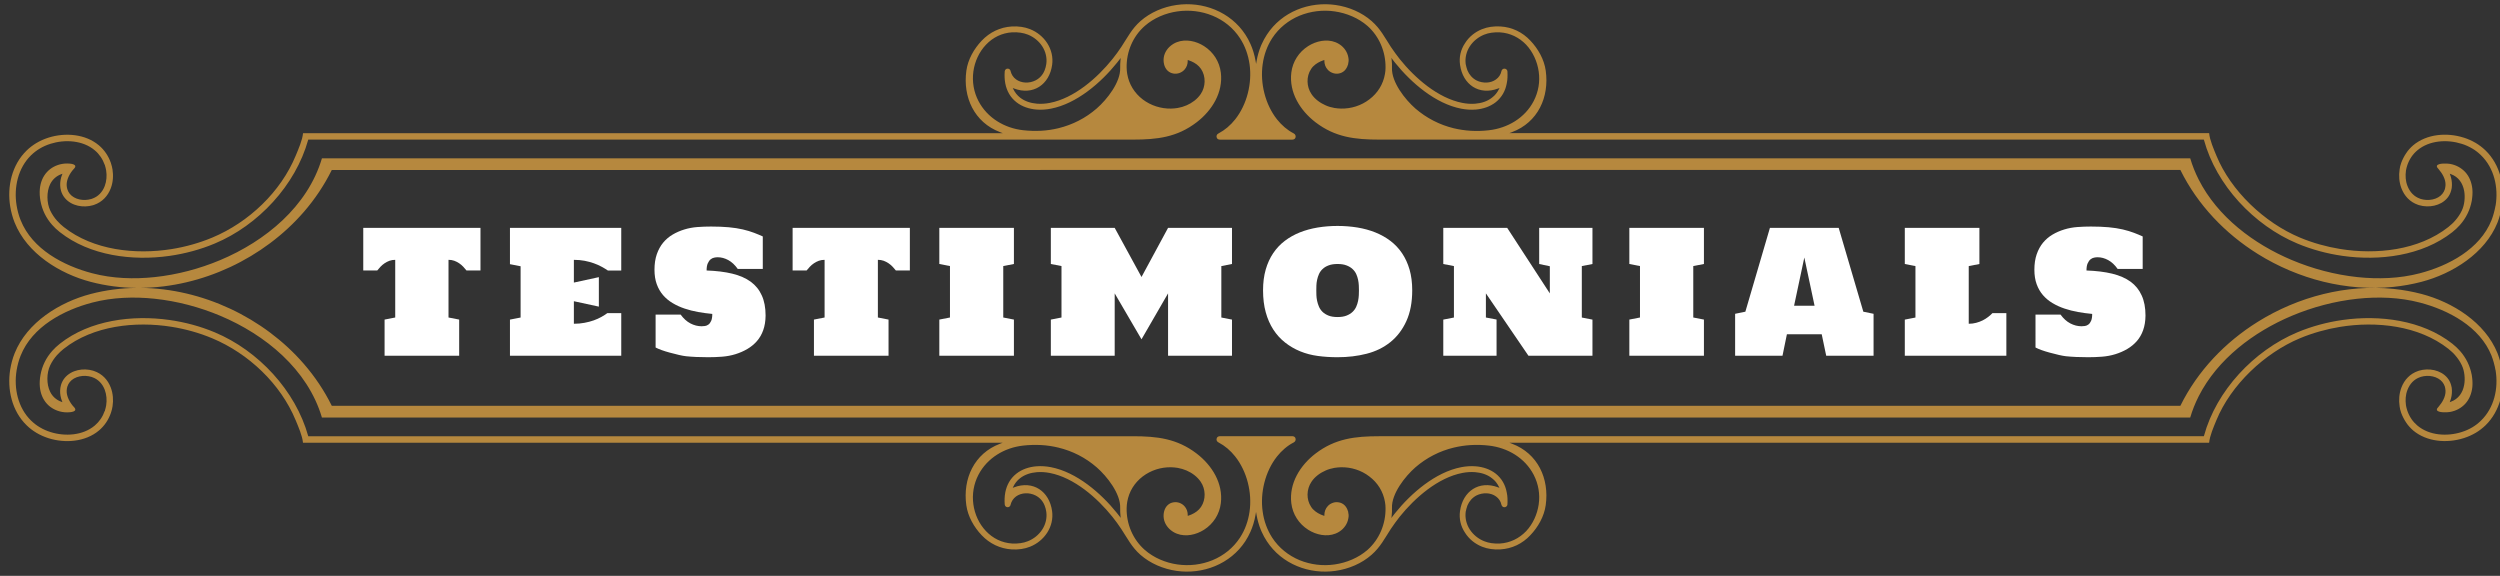 <?xml version="1.0" encoding="utf-8"?>
<!-- Generator: Adobe Illustrator 15.1.0, SVG Export Plug-In  -->
<!DOCTYPE svg PUBLIC "-//W3C//DTD SVG 1.1//EN" "http://www.w3.org/Graphics/SVG/1.1/DTD/svg11.dtd">
<svg version="1.1"
	 xmlns="http://www.w3.org/2000/svg" xmlns:xlink="http://www.w3.org/1999/xlink" xmlns:a="http://ns.adobe.com/AdobeSVGViewerExtensions/3.0/"
	 x="0px" y="0px" width="178px" height="41px" viewBox="-0.659 -0.3 178 41"
	 overflow="visible" enable-background="new -0.659 -0.3 178 41" xml:space="preserve">
<rect x="-0.659" y="-0.3" width="178" height="41" fill="#333333" stroke="none"/>
<defs>
</defs>
<path fill-rule="evenodd" clip-rule="evenodd" fill="#B6883E" d="M79.098,4.537c-0.004-0.19,0.003-0.384,0.023-0.574l0.014-0.133
	l-0.081,0.106c-0.061,0.078-0.122,0.158-0.184,0.234c-1.145,1.427-2.873,2.915-4.706,3.268c-0.338,0.065-0.687,0.091-1.031,0.062
	c-0.514-0.042-1.019-0.203-1.427-0.526c-0.428-0.337-0.685-0.799-0.788-1.33c-0.054-0.286-0.064-0.577-0.04-0.866
	c0.009-0.115,0.11-0.201,0.225-0.192c0.097,0.006,0.177,0.081,0.192,0.178c0.058,0.239,0.189,0.444,0.389,0.589
	c0.191,0.139,0.425,0.212,0.66,0.224c0.25,0.013,0.505-0.04,0.729-0.154c0.299-0.152,0.521-0.402,0.644-0.713
	c0.058-0.146,0.098-0.296,0.12-0.45c0.061-0.442-0.044-0.881-0.284-1.255c-0.244-0.381-0.609-0.673-1.027-0.84
	c-0.167-0.066-0.343-0.112-0.522-0.137C71.807,2,71.606,1.99,71.406,2.001c-0.722,0.044-1.368,0.36-1.862,0.882
	c-0.493,0.519-0.801,1.2-0.898,1.905c-0.1,0.72,0.025,1.461,0.362,2.106c0.625,1.199,1.851,1.93,3.175,2.077h0.004
	c0.428,0.05,0.861,0.058,1.292,0.039h0.002c0.41-0.023,0.816-0.083,1.215-0.18c1.012-0.245,1.945-0.722,2.729-1.405
	C78.161,6.785,79.135,5.547,79.098,4.537L79.098,4.537z M98.45,4.536c-0.04,1.012,0.933,2.249,1.668,2.891
	c0.791,0.68,1.714,1.159,2.729,1.405c0.4,0.095,0.806,0.155,1.216,0.18c0.432,0.026,0.866,0.011,1.295-0.039
	c1.327-0.152,2.557-0.872,3.181-2.077c0.337-0.645,0.464-1.388,0.358-2.106c-0.101-0.702-0.406-1.384-0.891-1.905
	c-0.499-0.521-1.145-0.838-1.869-0.882c-0.201-0.012-0.396-0.002-0.594,0.025c-0.183,0.023-0.353,0.07-0.525,0.137
	c-0.419,0.168-0.783,0.46-1.029,0.839c-0.242,0.374-0.346,0.813-0.29,1.258c0.031,0.15,0.072,0.302,0.123,0.448
	c0.127,0.305,0.348,0.557,0.641,0.713c0.228,0.115,0.485,0.167,0.74,0.154c0.235-0.012,0.464-0.083,0.654-0.223
	c0.202-0.144,0.336-0.346,0.387-0.59c0.021-0.092,0.096-0.17,0.193-0.178c0.114-0.009,0.227,0.075,0.234,0.192
	c0.015,0.285,0.014,0.584-0.05,0.866c-0.096,0.531-0.356,0.991-0.779,1.33c-0.41,0.32-0.913,0.484-1.427,0.526
	c-0.348,0.027-0.69,0.004-1.032-0.062c-1.834-0.353-3.559-1.841-4.707-3.267c-0.06-0.079-0.124-0.154-0.182-0.234L98.41,3.818
	l0.018,0.146C98.45,4.153,98.458,4.344,98.45,4.536z M82.841,2.852l0.033-0.021h-0.001c0.082-0.051,0.169-0.093,0.258-0.128
	c0.638-0.245,1.375-0.079,1.937,0.279c0.664,0.424,1.102,1.105,1.197,1.89c0.172,1.415-0.632,2.698-1.718,3.531
	C83.147,9.477,81.726,9.64,80,9.64H21.289L21.28,9.669c-0.896,3.216-3.542,6.069-6.644,7.368c-1.03,0.433-2.126,0.726-3.232,0.883
	c-2.627,0.372-5.662-0.005-7.8-1.692l-0.002-0.001l-0.003-0.003c-0.098-0.076-0.192-0.157-0.283-0.241
	c-0.09-0.085-0.175-0.174-0.257-0.266c-0.434-0.489-0.717-1.06-0.835-1.705c-0.052-0.283-0.073-0.576-0.045-0.864
	c0.043-0.446,0.201-0.868,0.508-1.201c0.286-0.31,0.663-0.501,1.077-0.576c0.117-0.022,0.241-0.03,0.359-0.03
	c0.231,0.001,0.824,0.041,0.468,0.392c-0.27,0.286-0.518,0.746-0.504,1.144c0.003,0.097,0.018,0.194,0.045,0.287
	c0.076,0.256,0.246,0.455,0.474,0.585c0.243,0.142,0.533,0.198,0.811,0.188c0.142-0.006,0.284-0.028,0.42-0.068
	c0.017-0.006,0.032-0.011,0.049-0.016h0l0.007-0.003c0.439-0.147,0.747-0.481,0.907-0.908c0.13-0.348,0.158-0.737,0.1-1.102
	c-0.02-0.122-0.049-0.244-0.088-0.361v-0.041L6.797,11.44c-0.071-0.202-0.166-0.395-0.287-0.571
	c-0.118-0.173-0.258-0.329-0.418-0.464c-0.852-0.722-2.13-0.792-3.16-0.466L2.93,9.941H2.928L2.927,9.942
	c-0.264,0.083-0.518,0.195-0.755,0.337c-0.221,0.132-0.426,0.289-0.611,0.468c-0.943,0.916-1.244,2.306-1.039,3.574v0.002
	c0.029,0.183,0.068,0.363,0.117,0.541v0.001L0.64,14.87c0.047,0.172,0.104,0.342,0.171,0.508c0.825,2.068,3.058,3.244,5.104,3.78
	c1.433,0.376,2.972,0.428,4.441,0.271c1.598-0.17,3.189-0.59,4.669-1.212c3.203-1.347,6.221-3.808,7.238-7.246h133.021
	c0.154,0.522,0.357,1.029,0.604,1.516c1.349,2.656,3.917,4.584,6.617,5.722c1.482,0.626,3.077,1.049,4.677,1.22
	c1.471,0.157,3.013,0.106,4.448-0.271c2.047-0.536,4.28-1.712,5.107-3.78c0.065-0.166,0.119-0.336,0.166-0.508l0.001-0.005v-0.001
	c0.051-0.171,0.085-0.347,0.117-0.521l0.006-0.003l0.003-0.019c0.205-1.271-0.099-2.66-1.049-3.574
	c-0.184-0.181-0.385-0.337-0.607-0.468c-0.241-0.143-0.488-0.255-0.755-0.338l-0.004-0.001h-0.005V9.939
	c-1.029-0.326-2.305-0.254-3.155,0.466c-0.161,0.135-0.303,0.291-0.42,0.464c-0.127,0.187-0.226,0.39-0.297,0.603l-0.002,0.006
	v0.002c-0.038,0.118-0.071,0.238-0.09,0.36c-0.052,0.366-0.032,0.755,0.108,1.102c0.164,0.427,0.465,0.76,0.905,0.908l0.006,0.003
	h0.002c0.016,0.006,0.026,0.011,0.044,0.016c0.132,0.04,0.28,0.062,0.418,0.068c0.278,0.01,0.57-0.047,0.811-0.187
	c0.231-0.132,0.399-0.331,0.479-0.588c0.022-0.093,0.035-0.189,0.044-0.286c0.015-0.415-0.226-0.824-0.491-1.131v-0.002
	l-0.011-0.012c-0.05-0.049-0.139-0.146-0.112-0.224c0.076-0.211,0.758-0.169,0.941-0.137c0.415,0.076,0.783,0.269,1.072,0.576
	c0.306,0.333,0.463,0.756,0.511,1.201c0.028,0.287,0.004,0.582-0.044,0.864c-0.124,0.645-0.405,1.215-0.837,1.705
	c-0.084,0.091-0.17,0.18-0.258,0.264c-0.093,0.084-0.188,0.164-0.283,0.245l-0.013,0.012l0,0c-2.146,1.682-5.177,2.055-7.807,1.681
	c-1.103-0.157-2.196-0.45-3.223-0.881c-3.091-1.299-5.765-4.152-6.643-7.368l-0.008-0.029H97.551c-1.73,0-3.145-0.163-4.548-1.236
	c-1.087-0.833-1.891-2.115-1.721-3.531c0.095-0.787,0.538-1.472,1.206-1.895c0.563-0.356,1.306-0.521,1.943-0.27
	c0.09,0.036,0.177,0.08,0.259,0.132v0.008l0.025,0.007c0.327,0.214,0.568,0.554,0.629,0.944c0.02,0.08,0.02,0.165,0.018,0.245
	c-0.01,0.085-0.02,0.168-0.039,0.251L95.317,4.3l-0.004,0.013c-0.1,0.338-0.335,0.582-0.689,0.628
	c-0.129,0.017-0.274,0.002-0.396-0.046c-0.13-0.046-0.256-0.122-0.348-0.227c-0.168-0.178-0.245-0.406-0.245-0.647V3.968
	l-0.05,0.018c-0.28,0.093-0.545,0.236-0.754,0.449c-0.047,0.056-0.102,0.11-0.136,0.174c-0.36,0.528-0.333,1.266,0.023,1.789
	c0.235,0.358,0.614,0.63,1.003,0.8c0.196,0.091,0.417,0.152,0.63,0.189c0.156,0.025,0.309,0.04,0.466,0.044
	c0.721,0.016,1.447-0.212,2.019-0.653c0.592-0.445,0.989-1.078,1.114-1.811c0.027-0.146,0.041-0.292,0.041-0.439
	c0.019-1.127-0.439-2.229-1.283-2.981c-0.649-0.565-1.492-0.914-2.34-1.036c-0.84-0.123-1.715-0.015-2.501,0.306
	c-0.791,0.33-1.472,0.876-1.943,1.596c-0.365,0.565-0.591,1.197-0.681,1.864c-0.192,1.339,0.178,2.855,1.021,3.923
	c0.164,0.207,0.348,0.396,0.549,0.568c0.196,0.166,0.406,0.311,0.636,0.428v0.001l0.02,0.011c0.111,0.058,0.152,0.199,0.102,0.31
	c-0.076,0.146-0.205,0.124-0.345,0.124h-4.899c-0.141,0-0.271,0.022-0.346-0.124c-0.058-0.112-0.013-0.252,0.099-0.308l0.04-0.021
	l0-0.001c0.219-0.118,0.426-0.259,0.617-0.42c0.201-0.171,0.385-0.361,0.548-0.568c0.845-1.066,1.216-2.584,1.024-3.923
	c-0.095-0.666-0.317-1.302-0.686-1.864c-0.473-0.723-1.151-1.268-1.948-1.596c-0.786-0.324-1.659-0.427-2.5-0.306
	c-0.845,0.12-1.683,0.47-2.328,1.036c-0.852,0.749-1.313,1.85-1.29,2.981c0.003,0.147,0.018,0.293,0.042,0.438
	c0.123,0.73,0.517,1.364,1.104,1.812c0.577,0.439,1.303,0.669,2.026,0.653c0.155-0.004,0.31-0.019,0.464-0.044
	c0.218-0.038,0.433-0.101,0.635-0.189c0.394-0.172,0.76-0.442,1.003-0.8c0.357-0.522,0.38-1.261,0.023-1.79
	c-0.042-0.062-0.089-0.12-0.14-0.173c-0.207-0.217-0.477-0.357-0.758-0.449l-0.05-0.018l0.001,0.054
	c0.005,0.241-0.075,0.469-0.239,0.646c-0.096,0.101-0.214,0.179-0.345,0.227c-0.127,0.046-0.266,0.062-0.402,0.046
	c-0.354-0.046-0.593-0.29-0.689-0.626L82.23,4.303c-0.021-0.085-0.036-0.171-0.041-0.257c-0.004-0.084-0.001-0.167,0.011-0.25
	c0.058-0.392,0.307-0.73,0.638-0.941L82.841,2.852L82.841,2.852z M79.098,35.865c-0.004,0.19,0.003,0.383,0.023,0.573l0.014,0.134
	l-0.081-0.107c-0.061-0.079-0.122-0.157-0.184-0.234c-1.145-1.427-2.873-2.914-4.706-3.268c-0.338-0.064-0.687-0.091-1.031-0.062
	c-0.514,0.042-1.019,0.203-1.427,0.525c-0.428,0.338-0.685,0.798-0.788,1.332c-0.054,0.284-0.064,0.576-0.04,0.864
	c0.009,0.115,0.11,0.202,0.225,0.192c0.097-0.007,0.177-0.081,0.192-0.178c0.058-0.239,0.189-0.443,0.389-0.589
	c0.191-0.139,0.425-0.211,0.66-0.224c0.25-0.013,0.505,0.04,0.729,0.154c0.299,0.152,0.521,0.401,0.644,0.713
	c0.058,0.146,0.098,0.296,0.12,0.449c0.061,0.443-0.044,0.881-0.284,1.256c-0.244,0.381-0.609,0.673-1.027,0.84
	c-0.167,0.066-0.343,0.112-0.522,0.138c-0.198,0.027-0.399,0.036-0.599,0.025c-0.722-0.045-1.368-0.36-1.862-0.883
	c-0.493-0.518-0.801-1.199-0.898-1.904c-0.1-0.722,0.025-1.462,0.362-2.107c0.625-1.199,1.851-1.929,3.175-2.077l0.004-0.001
	c0.428-0.05,0.861-0.057,1.292-0.038h0.002c0.41,0.024,0.816,0.084,1.215,0.181c1.012,0.243,1.945,0.721,2.729,1.404
	C78.161,33.615,79.135,34.853,79.098,35.865z M98.45,35.865c-0.04-1.011,0.933-2.249,1.668-2.891c0.791-0.68,1.714-1.16,2.729-1.404
	c0.4-0.096,0.806-0.156,1.216-0.181c0.432-0.025,0.866-0.011,1.295,0.038c1.327,0.153,2.557,0.873,3.181,2.078
	c0.337,0.645,0.464,1.387,0.358,2.107c-0.101,0.701-0.406,1.384-0.891,1.904c-0.499,0.521-1.145,0.838-1.869,0.883
	c-0.201,0.011-0.396,0.002-0.594-0.025c-0.183-0.025-0.353-0.071-0.525-0.138c-0.419-0.167-0.783-0.46-1.029-0.839
	c-0.242-0.373-0.346-0.813-0.29-1.259c0.031-0.149,0.072-0.301,0.123-0.447c0.127-0.305,0.348-0.557,0.641-0.713
	c0.228-0.114,0.485-0.167,0.74-0.154c0.235,0.013,0.464,0.083,0.654,0.224c0.202,0.144,0.336,0.346,0.387,0.589
	c0.021,0.092,0.096,0.171,0.193,0.178c0.114,0.01,0.227-0.075,0.234-0.191c0.015-0.286,0.014-0.585-0.05-0.865
	c-0.096-0.533-0.356-0.993-0.779-1.332c-0.41-0.32-0.913-0.483-1.427-0.525c-0.348-0.027-0.69-0.004-1.032,0.062
	c-1.834,0.354-3.559,1.841-4.707,3.268c-0.06,0.077-0.124,0.152-0.182,0.233l-0.085,0.119l0.018-0.145
	C98.45,36.248,98.458,36.056,98.45,35.865z M82.841,37.548l0.033,0.021h-0.001c0.082,0.052,0.169,0.094,0.258,0.128
	c0.638,0.246,1.375,0.079,1.937-0.278c0.664-0.424,1.102-1.106,1.197-1.891c0.172-1.415-0.632-2.698-1.718-3.531
	c-1.399-1.073-2.821-1.237-4.547-1.237H21.289l-0.008-0.027c-0.896-3.217-3.542-6.069-6.644-7.369
	c-1.03-0.432-2.126-0.726-3.232-0.882c-2.627-0.372-5.662,0.003-7.8,1.69l-0.002,0.003l-0.003,0.001
	c-0.098,0.077-0.192,0.157-0.283,0.243c-0.09,0.084-0.175,0.173-0.257,0.265c-0.434,0.489-0.717,1.06-0.835,1.705
	c-0.052,0.284-0.073,0.576-0.045,0.864c0.043,0.447,0.201,0.868,0.508,1.201c0.286,0.311,0.663,0.5,1.077,0.576
	c0.117,0.021,0.241,0.031,0.359,0.031c0.231-0.001,0.824-0.042,0.468-0.394c-0.27-0.285-0.518-0.744-0.504-1.143
	c0.003-0.098,0.018-0.194,0.045-0.287c0.076-0.255,0.246-0.455,0.474-0.586c0.243-0.14,0.533-0.196,0.811-0.188
	c0.142,0.006,0.284,0.029,0.42,0.068c0.017,0.007,0.032,0.011,0.049,0.016h0l0.007,0.003c0.439,0.147,0.747,0.48,0.907,0.909
	c0.13,0.347,0.158,0.736,0.1,1.102c-0.02,0.122-0.049,0.242-0.088,0.36v0.042L6.797,28.96c-0.071,0.202-0.166,0.395-0.287,0.572
	c-0.118,0.172-0.258,0.328-0.418,0.464c-0.852,0.72-2.13,0.792-3.16,0.465L2.93,30.46l-0.002-0.002H2.927
	c-0.264-0.083-0.518-0.195-0.755-0.338c-0.221-0.13-0.426-0.287-0.611-0.467c-0.943-0.915-1.244-2.306-1.039-3.573v-0.003
	c0.029-0.183,0.068-0.362,0.117-0.541l0,0l0.001-0.005c0.047-0.173,0.104-0.343,0.171-0.51c0.825-2.067,3.058-3.243,5.104-3.779
	c1.433-0.375,2.972-0.427,4.441-0.271c1.598,0.169,3.189,0.59,4.669,1.212c3.203,1.347,6.221,3.809,7.238,7.247h133.021
	c0.154-0.522,0.357-1.03,0.604-1.517c1.349-2.656,3.917-4.583,6.617-5.723c1.482-0.625,3.077-1.047,4.677-1.219
	c1.471-0.157,3.013-0.106,4.448,0.271c2.047,0.536,4.28,1.712,5.107,3.779c0.065,0.166,0.119,0.338,0.166,0.51l0.001,0.005l0,0
	c0.051,0.171,0.085,0.347,0.117,0.521l0.006,0.003l0.003,0.02c0.205,1.271-0.099,2.66-1.049,3.573
	c-0.184,0.181-0.385,0.338-0.607,0.469c-0.241,0.142-0.488,0.254-0.755,0.336l-0.004,0.002l-0.005,0.001l0,0
	c-1.029,0.327-2.305,0.255-3.155-0.465c-0.161-0.136-0.303-0.291-0.42-0.466c-0.127-0.186-0.226-0.388-0.297-0.602l-0.002-0.006
	v-0.001c-0.038-0.118-0.071-0.238-0.09-0.36c-0.052-0.367-0.032-0.757,0.108-1.103c0.164-0.426,0.465-0.761,0.905-0.908l0.006-0.003
	h0.002c0.016-0.006,0.026-0.011,0.044-0.016c0.132-0.041,0.28-0.062,0.418-0.068c0.278-0.009,0.57,0.048,0.811,0.188
	c0.231,0.131,0.399,0.33,0.479,0.587c0.022,0.093,0.035,0.189,0.044,0.286c0.015,0.416-0.226,0.823-0.491,1.131v0.003l-0.011,0.011
	c-0.05,0.048-0.139,0.146-0.112,0.224c0.076,0.21,0.758,0.17,0.941,0.137c0.415-0.077,0.783-0.269,1.072-0.576
	c0.306-0.332,0.463-0.757,0.511-1.201c0.028-0.287,0.004-0.582-0.044-0.864c-0.124-0.644-0.405-1.214-0.837-1.705
	c-0.084-0.091-0.17-0.179-0.258-0.265c-0.093-0.082-0.188-0.163-0.283-0.244l-0.013-0.011l0,0c-2.146-1.682-5.177-2.056-7.807-1.682
	c-1.103,0.157-2.196,0.45-3.223,0.881c-3.091,1.298-5.765,4.151-6.643,7.369l-0.008,0.027H97.551c-1.73,0-3.145,0.164-4.548,1.237
	c-1.087,0.833-1.891,2.116-1.721,3.531c0.095,0.788,0.538,1.473,1.206,1.895c0.563,0.356,1.306,0.521,1.943,0.269
	c0.09-0.034,0.177-0.079,0.259-0.131v-0.008l0.025-0.007c0.327-0.213,0.568-0.554,0.629-0.944c0.02-0.08,0.02-0.166,0.018-0.244
	c-0.01-0.085-0.02-0.169-0.039-0.252l-0.006-0.004l-0.004-0.014c-0.1-0.337-0.335-0.582-0.689-0.626
	c-0.129-0.018-0.274-0.004-0.396,0.044c-0.13,0.046-0.256,0.123-0.348,0.228c-0.168,0.177-0.245,0.406-0.245,0.646v0.052
	l-0.05-0.016c-0.28-0.094-0.545-0.236-0.754-0.451c-0.047-0.055-0.102-0.109-0.136-0.173c-0.36-0.528-0.333-1.266,0.023-1.788
	c0.235-0.359,0.614-0.632,1.003-0.801c0.196-0.09,0.417-0.152,0.63-0.189c0.156-0.025,0.309-0.041,0.466-0.044
	c0.721-0.016,1.447,0.212,2.019,0.654c0.592,0.444,0.989,1.077,1.114,1.81c0.027,0.146,0.041,0.292,0.041,0.439
	c0.019,1.128-0.439,2.229-1.283,2.981c-0.649,0.565-1.492,0.915-2.34,1.036c-0.84,0.123-1.715,0.016-2.501-0.306
	c-0.791-0.329-1.472-0.876-1.943-1.596c-0.365-0.564-0.591-1.196-0.681-1.864c-0.192-1.339,0.178-2.855,1.021-3.922
	c0.164-0.207,0.348-0.397,0.549-0.569c0.196-0.167,0.406-0.311,0.636-0.428v-0.001l0.02-0.011c0.111-0.059,0.152-0.198,0.102-0.309
	c-0.076-0.146-0.205-0.126-0.345-0.126h-4.899c-0.141,0-0.271-0.021-0.346,0.126c-0.058,0.112-0.013,0.25,0.099,0.308l0.04,0.02
	l0,0.002c0.219,0.116,0.426,0.259,0.617,0.419c0.201,0.171,0.385,0.362,0.548,0.569c0.845,1.066,1.216,2.582,1.024,3.922
	c-0.095,0.666-0.317,1.302-0.686,1.864c-0.473,0.723-1.151,1.268-1.948,1.597c-0.786,0.324-1.659,0.426-2.5,0.305
	c-0.845-0.12-1.683-0.47-2.328-1.036c-0.852-0.749-1.313-1.851-1.29-2.981c0.003-0.147,0.018-0.294,0.042-0.439
	c0.123-0.729,0.517-1.363,1.104-1.81c0.577-0.439,1.303-0.67,2.026-0.654c0.155,0.003,0.31,0.019,0.464,0.044
	c0.218,0.038,0.433,0.102,0.635,0.189c0.394,0.171,0.76,0.442,1.003,0.8c0.357,0.522,0.38,1.261,0.023,1.79
	c-0.042,0.062-0.089,0.12-0.14,0.174c-0.207,0.215-0.477,0.356-0.758,0.449l-0.05,0.016l0.001-0.052
	c0.005-0.241-0.075-0.47-0.239-0.646c-0.096-0.103-0.214-0.18-0.345-0.228c-0.127-0.046-0.266-0.062-0.402-0.044
	c-0.354,0.044-0.593,0.288-0.689,0.625l-0.003,0.011c-0.021,0.084-0.036,0.17-0.041,0.257c-0.004,0.084-0.001,0.167,0.011,0.25
	c0.058,0.393,0.307,0.73,0.638,0.942L82.841,37.548L82.841,37.548z M156.631,9.18c0.047,0.502,0.326,1.132,0.516,1.597
	c1.035,2.518,3.419,4.778,5.941,5.835c0.917,0.384,1.884,0.654,2.864,0.814c2.577,0.42,5.601,0.103,7.71-1.561l0.015-0.011v-0.003
	c0.08-0.066,0.161-0.135,0.238-0.205c0.083-0.072,0.156-0.151,0.229-0.234c0.191-0.219,0.36-0.46,0.481-0.725
	c0.193-0.403,0.243-0.952,0.166-1.389c-0.1-0.555-0.405-1.005-0.951-1.202l-0.079-0.029l0.031,0.078
	c0.09,0.229,0.133,0.5,0.127,0.746c0,0.137-0.021,0.271-0.062,0.4c-0.104,0.373-0.351,0.663-0.683,0.855
	c-0.324,0.182-0.691,0.26-1.062,0.247c-0.179-0.006-0.362-0.034-0.532-0.085c-0.023-0.009-0.047-0.017-0.071-0.023
	c-0.575-0.196-0.979-0.626-1.19-1.187c-0.159-0.42-0.193-0.891-0.125-1.335c0.019-0.148,0.052-0.297,0.104-0.438l0.002-0.007v-0.003
	c0.092-0.249,0.212-0.489,0.362-0.71c0.135-0.207,0.308-0.392,0.493-0.555c0.973-0.819,2.414-0.927,3.593-0.552l0.004,0.001h0.006
	c0.301,0.095,0.585,0.223,0.858,0.382c0.252,0.15,0.484,0.329,0.695,0.532c1.049,1.021,1.397,2.562,1.17,3.976l0,0.003v0.003
	c-0.033,0.199-0.072,0.399-0.135,0.594c-0.043,0.19-0.12,0.372-0.182,0.556c-0.885,2.198-3.203,3.64-5.413,4.222
	c-0.657,0.172-1.328,0.291-2.002,0.36c-1.668,0.17-3.361,0.03-4.987-0.369c-1.643-0.405-3.222-1.075-4.658-1.969
	c-2.331-1.452-4.29-3.498-5.511-5.967l-0.011-0.02H22.964l-0.01,0.02c-0.528,1.066-1.195,2.059-1.973,2.958
	c-2.863,3.306-7.252,5.38-11.644,5.417c4.392,0.039,8.781,2.112,11.644,5.419c0.778,0.898,1.445,1.89,1.973,2.957l0.01,0.021
	h131.618l0.011-0.021c1.222-2.47,3.18-4.515,5.511-5.966c1.436-0.895,3.015-1.564,4.658-1.969c1.626-0.4,3.319-0.54,4.987-0.369
	c0.675,0.069,1.345,0.188,2.002,0.36c2.21,0.581,4.528,2.023,5.413,4.222c0.062,0.183,0.139,0.365,0.182,0.555
	c0.063,0.195,0.102,0.395,0.135,0.594v0.002l0,0.004c0.227,1.414-0.122,2.954-1.17,3.976c-0.211,0.203-0.443,0.382-0.695,0.532
	c-0.272,0.159-0.557,0.287-0.858,0.382h-0.006l-0.004,0.002c-1.179,0.374-2.621,0.268-3.593-0.552
	c-0.186-0.165-0.358-0.349-0.493-0.556c-0.149-0.221-0.27-0.46-0.362-0.71V29.08l-0.002-0.006c-0.051-0.143-0.084-0.289-0.104-0.438
	c-0.068-0.444-0.034-0.915,0.125-1.335c0.211-0.56,0.615-0.99,1.19-1.186c0.023-0.009,0.047-0.016,0.071-0.024
	c0.17-0.051,0.353-0.079,0.532-0.086c0.371-0.012,0.737,0.066,1.062,0.249c0.332,0.191,0.579,0.481,0.683,0.854
	c0.042,0.13,0.062,0.264,0.062,0.399c0.006,0.247-0.037,0.52-0.127,0.747l-0.031,0.079l0.079-0.029
	c0.546-0.198,0.851-0.647,0.951-1.202c0.078-0.438,0.027-0.985-0.166-1.389c-0.121-0.265-0.291-0.507-0.481-0.726
	c-0.072-0.083-0.146-0.162-0.229-0.235c-0.077-0.069-0.158-0.138-0.238-0.204v-0.003l-0.015-0.012
	c-2.11-1.662-5.134-1.979-7.71-1.56c-0.979,0.161-1.947,0.432-2.864,0.814c-2.521,1.058-4.906,3.317-5.941,5.835
	c-0.189,0.465-0.469,1.096-0.516,1.598h-49.826l0.193,0.073c1.839,0.693,2.663,2.486,2.398,4.375
	c-0.11,0.799-0.542,1.559-1.093,2.137c-0.565,0.605-1.307,0.962-2.135,1.011c-0.229,0.015-0.453,0.004-0.68-0.027
	c-0.212-0.029-0.422-0.084-0.621-0.163c-0.498-0.197-0.937-0.547-1.22-1.004c-0.306-0.457-0.43-0.993-0.352-1.538
	c0.195-1.412,1.357-2.2,2.717-1.684l0.092,0.034l-0.045-0.088c-0.12-0.234-0.273-0.436-0.486-0.593
	c-0.334-0.271-0.771-0.4-1.195-0.435c-0.304-0.026-0.618-0.003-0.917,0.055c-1.736,0.334-3.376,1.768-4.461,3.118
	c-0.221,0.281-0.431,0.572-0.632,0.869c-0.44,0.677-0.746,1.294-1.369,1.839c-0.708,0.627-1.639,1.015-2.572,1.146
	c-0.915,0.133-1.876,0.018-2.73-0.337c-0.884-0.364-1.629-0.969-2.155-1.769c-0.14-0.213-0.262-0.437-0.366-0.668l-0.059-0.134
	c-0.142-0.346-0.243-0.706-0.308-1.072l-0.038-0.216l-0.037,0.216c-0.037,0.215-0.088,0.429-0.153,0.64
	c-0.058,0.188-0.126,0.374-0.207,0.556l-0.008,0.016c-0.103,0.229-0.223,0.452-0.361,0.663c-0.524,0.8-1.276,1.404-2.159,1.769
	c-0.861,0.355-1.818,0.469-2.739,0.337c-0.93-0.133-1.86-0.524-2.568-1.146c-0.62-0.545-0.922-1.168-1.364-1.838
	c-0.197-0.3-0.41-0.59-0.634-0.871c-1.082-1.349-2.724-2.783-4.458-3.117c-0.301-0.058-0.613-0.08-0.919-0.055
	c-0.43,0.035-0.859,0.165-1.201,0.435c-0.203,0.16-0.363,0.36-0.475,0.594l-0.042,0.085l0.088-0.032
	c1.357-0.518,2.521,0.276,2.716,1.683c0.076,0.543-0.052,1.08-0.346,1.539c-0.291,0.454-0.726,0.805-1.226,1.004
	c-0.199,0.078-0.407,0.134-0.619,0.163c-0.225,0.031-0.453,0.042-0.681,0.027c-0.83-0.05-1.573-0.411-2.142-1.011
	c-0.55-0.578-0.983-1.338-1.093-2.137c-0.262-1.888,0.564-3.681,2.399-4.375l0.193-0.073h-49.82
	c-0.05-0.504-0.329-1.133-0.521-1.598c-1.068-2.586-3.343-4.748-5.938-5.835c-0.931-0.391-1.917-0.664-2.914-0.822
	c-2.56-0.407-5.567-0.086-7.66,1.567l-0.005,0.004c-0.085,0.068-0.168,0.14-0.25,0.217c-0.079,0.073-0.156,0.151-0.228,0.232
	c-0.194,0.22-0.358,0.462-0.484,0.727c-0.259,0.545-0.272,1.347,0,1.889c0.169,0.336,0.438,0.574,0.792,0.702l0.08,0.029
	l-0.032-0.079c-0.093-0.225-0.142-0.502-0.133-0.746c0.005-0.135,0.025-0.271,0.063-0.4c0.111-0.371,0.354-0.663,0.688-0.854
	c0.316-0.183,0.692-0.261,1.055-0.249c0.181,0.007,0.361,0.035,0.535,0.086l0.004,0.003h0.001c0.022,0.006,0.044,0.014,0.066,0.021
	C6.613,26.31,7.02,26.739,7.23,27.3c0.158,0.42,0.194,0.891,0.124,1.333c-0.024,0.149-0.06,0.297-0.109,0.441l-0.001,0.007v0.002
	c-0.086,0.25-0.203,0.489-0.352,0.708c-0.141,0.207-0.31,0.395-0.501,0.557c-0.97,0.82-2.417,0.925-3.595,0.552h0l-0.002-0.002H2.79
	c-0.299-0.095-0.586-0.222-0.855-0.382c-0.252-0.149-0.485-0.328-0.695-0.532c-1.051-1.021-1.4-2.56-1.173-3.976l0.001-0.002
	c0.032-0.201,0.075-0.4,0.129-0.596c0.052-0.189,0.114-0.375,0.187-0.557c0.879-2.202,3.206-3.643,5.416-4.222
	C6.876,20.349,7.98,20.21,9.086,20.2c-1.106-0.009-2.209-0.148-3.287-0.431c-2.209-0.58-4.537-2.021-5.416-4.222
	c-0.073-0.182-0.135-0.367-0.187-0.557c-0.054-0.195-0.097-0.396-0.129-0.596l-0.001-0.004c-0.228-1.416,0.122-2.954,1.173-3.975
	c0.21-0.203,0.443-0.383,0.695-0.532c0.27-0.161,0.557-0.287,0.855-0.382l0.002-0.001h0.002h0c1.178-0.373,2.625-0.27,3.595,0.552
	c0.192,0.162,0.36,0.35,0.501,0.557c0.149,0.218,0.266,0.457,0.352,0.707v0.002l0.001,0.008c0.049,0.144,0.085,0.291,0.109,0.439
	C7.424,12.209,7.388,12.68,7.23,13.1c-0.21,0.562-0.617,0.991-1.192,1.187c-0.022,0.007-0.043,0.015-0.066,0.021H5.971l-0.004,0.002
	c-0.174,0.052-0.354,0.08-0.535,0.086c-0.363,0.013-0.739-0.065-1.055-0.247c-0.333-0.193-0.577-0.484-0.688-0.855
	c-0.038-0.131-0.059-0.266-0.063-0.4c-0.008-0.244,0.04-0.521,0.133-0.746l0.032-0.078l-0.08,0.029
	c-0.354,0.128-0.623,0.366-0.792,0.702c-0.272,0.541-0.259,1.343,0,1.889c0.126,0.264,0.29,0.506,0.484,0.725
	c0.072,0.082,0.149,0.16,0.228,0.233c0.082,0.076,0.165,0.149,0.25,0.217l0.005,0.003c2.093,1.655,5.1,1.976,7.66,1.569
	c0.997-0.159,1.983-0.434,2.914-0.823c2.596-1.087,4.871-3.249,5.938-5.835c0.192-0.465,0.471-1.094,0.521-1.597h49.82l-0.193-0.074
	c-1.835-0.693-2.661-2.488-2.399-4.376c0.11-0.798,0.543-1.558,1.093-2.137c0.569-0.599,1.312-0.961,2.142-1.01
	c0.228-0.015,0.456-0.004,0.681,0.027c0.212,0.029,0.42,0.085,0.619,0.164c0.5,0.198,0.936,0.549,1.226,1.004
	c0.293,0.458,0.421,0.995,0.346,1.537C74.059,5.723,72.895,6.517,71.538,6l-0.088-0.034l0.042,0.086
	c0.112,0.232,0.272,0.434,0.475,0.594c0.341,0.27,0.771,0.4,1.201,0.436c0.306,0.024,0.618,0.003,0.919-0.056
	c1.734-0.334,3.376-1.77,4.458-3.118c0.224-0.279,0.437-0.569,0.634-0.869c0.442-0.671,0.745-1.293,1.364-1.838
	c0.708-0.623,1.638-1.015,2.568-1.147c0.921-0.132,1.878-0.02,2.739,0.336c0.883,0.365,1.635,0.97,2.159,1.771
	c0.139,0.21,0.259,0.432,0.361,0.662l0.008,0.017c0.08,0.181,0.149,0.366,0.207,0.556c0.064,0.21,0.116,0.424,0.153,0.64
	l0.037,0.216l0.038-0.216c0.064-0.367,0.166-0.729,0.308-1.074l0.059-0.132c0.104-0.232,0.226-0.456,0.366-0.668
	c0.526-0.801,1.271-1.405,2.155-1.771c0.854-0.354,1.815-0.468,2.73-0.336c0.933,0.132,1.863,0.52,2.572,1.147
	c0.624,0.545,0.929,1.162,1.369,1.839c0.201,0.296,0.411,0.587,0.632,0.868c1.084,1.352,2.725,2.784,4.461,3.118
	c0.299,0.058,0.613,0.082,0.917,0.056c0.425-0.034,0.861-0.163,1.195-0.436c0.212-0.157,0.366-0.358,0.486-0.594l0.045-0.086
	L106.013,6c-1.36,0.516-2.522-0.272-2.717-1.685c-0.079-0.544,0.045-1.081,0.352-1.537c0.283-0.457,0.722-0.807,1.22-1.004
	c0.199-0.079,0.409-0.135,0.621-0.164c0.228-0.031,0.451-0.041,0.68-0.027c0.829,0.049,1.57,0.406,2.135,1.01
	c0.55,0.579,0.983,1.339,1.093,2.137c0.265,1.891-0.559,3.684-2.398,4.376l-0.193,0.074H156.631z"/>
<path fill="#FFFFFF" d="M33.551,15.923v3.035h-0.996c-0.067-0.087-0.144-0.176-0.23-0.266c-0.087-0.093-0.184-0.175-0.291-0.247
	c-0.106-0.072-0.223-0.132-0.349-0.179c-0.126-0.045-0.263-0.067-0.41-0.067v4.107l0.759,0.148v2.572h-5.311v-2.572l0.758-0.148
	V18.2c-0.146,0-0.282,0.022-0.409,0.067c-0.126,0.047-0.243,0.106-0.35,0.179c-0.107,0.072-0.204,0.154-0.291,0.247
	c-0.087,0.09-0.164,0.179-0.231,0.266h-0.995v-3.035H33.551z"/>
<path fill="#FFFFFF" d="M40.202,22.752c0.269,0,0.522-0.023,0.759-0.069c0.237-0.044,0.456-0.103,0.655-0.173
	c0.199-0.072,0.38-0.153,0.542-0.244c0.162-0.092,0.304-0.182,0.426-0.272h0.99v3.034H35.65v-2.572l0.758-0.148v-3.651l-0.758-0.147
	v-2.585h7.924v3.035h-0.954c-0.126-0.087-0.273-0.176-0.439-0.266c-0.166-0.093-0.351-0.175-0.554-0.247s-0.424-0.132-0.661-0.179
	c-0.237-0.045-0.492-0.067-0.765-0.067v1.618l1.779-0.386v2.099l-1.779-0.385V22.752z"/>
<path fill="#FFFFFF" d="M53.851,22.171c-0.004,0.391-0.061,0.738-0.169,1.04c-0.108,0.303-0.26,0.563-0.454,0.782
	c-0.193,0.219-0.42,0.405-0.681,0.558c-0.261,0.152-0.542,0.274-0.842,0.367c-0.3,0.093-0.616,0.152-0.946,0.178
	c-0.33,0.025-0.661,0.038-0.993,0.038c-0.601,0-1.128-0.023-1.583-0.071c-0.261-0.03-0.65-0.118-1.167-0.26
	c-0.423-0.115-0.755-0.235-0.996-0.361V22.1h1.784c0.206,0.284,0.438,0.494,0.696,0.628c0.259,0.135,0.525,0.202,0.797,0.202
	c0.071,0,0.15-0.006,0.237-0.018c0.087-0.013,0.169-0.046,0.246-0.102c0.077-0.055,0.142-0.141,0.196-0.26
	c0.053-0.119,0.08-0.285,0.08-0.498c-0.34-0.032-0.677-0.078-1.011-0.137c-0.334-0.06-0.653-0.141-0.958-0.244
	c-0.304-0.102-0.588-0.23-0.851-0.388c-0.263-0.155-0.49-0.345-0.682-0.565c-0.192-0.222-0.342-0.48-0.451-0.78
	c-0.109-0.299-0.163-0.643-0.163-1.033c0-0.419,0.056-0.788,0.166-1.105c0.111-0.318,0.262-0.594,0.454-0.825
	c0.192-0.23,0.417-0.422,0.676-0.574c0.259-0.153,0.538-0.273,0.836-0.364s0.608-0.148,0.93-0.172
	c0.322-0.024,0.643-0.035,0.963-0.035c0.466,0,0.886,0.017,1.259,0.05c0.374,0.034,0.71,0.087,1.011,0.157
	c0.3,0.071,0.566,0.151,0.797,0.24c0.231,0.089,0.438,0.174,0.619,0.258v2.312h-1.784c-0.201-0.285-0.426-0.494-0.672-0.628
	c-0.247-0.135-0.5-0.203-0.762-0.203c-0.071,0-0.152,0.01-0.243,0.028c-0.091,0.018-0.176,0.059-0.255,0.123
	c-0.079,0.066-0.146,0.161-0.201,0.286c-0.056,0.123-0.083,0.293-0.083,0.506c0.691,0.024,1.3,0.099,1.825,0.225
	c0.525,0.127,0.963,0.318,1.313,0.572c0.349,0.255,0.613,0.581,0.791,0.979C53.762,21.13,53.851,21.61,53.851,22.171z"/>
<path fill="#FFFFFF" d="M64.123,15.923v3.035h-0.996c-0.067-0.087-0.144-0.176-0.231-0.266c-0.087-0.093-0.184-0.175-0.291-0.247
	s-0.224-0.132-0.35-0.179c-0.126-0.045-0.263-0.067-0.409-0.067v4.107l0.759,0.148v2.572h-5.311v-2.572l0.758-0.148V18.2
	c-0.146,0-0.282,0.022-0.409,0.067c-0.126,0.047-0.243,0.106-0.35,0.179c-0.107,0.072-0.204,0.154-0.291,0.247
	c-0.087,0.09-0.164,0.179-0.231,0.266h-0.996v-3.035H64.123z"/>
<path fill="#FFFFFF" d="M66.221,15.923h5.311v2.572l-0.759,0.148v3.663l0.759,0.148v2.572h-5.311v-2.572l0.758-0.148v-3.663
	l-0.758-0.148V15.923z"/>
<path fill="#FFFFFF" d="M78.707,20.588v4.439h-4.546v-2.572l0.758-0.148v-3.663l-0.758-0.148v-2.572h4.546l1.909,3.498l1.891-3.498
	h4.552v2.572l-0.759,0.148v3.663l0.759,0.148v2.572h-4.552v-4.439l-1.891,3.271L78.707,20.588z"/>
<path fill="#FFFFFF" d="M94.574,25.134c-0.482,0-0.947-0.029-1.396-0.089c-0.449-0.06-0.87-0.169-1.263-0.331
	c-0.394-0.161-0.752-0.371-1.076-0.626c-0.324-0.255-0.603-0.561-0.835-0.918c-0.233-0.358-0.415-0.769-0.542-1.233
	c-0.128-0.465-0.192-0.987-0.192-1.567c0-0.546,0.063-1.037,0.189-1.477c0.126-0.438,0.304-0.826,0.534-1.168
	c0.229-0.339,0.505-0.632,0.827-0.877c0.322-0.244,0.679-0.445,1.072-0.602c0.394-0.156,0.816-0.271,1.269-0.347
	c0.453-0.074,0.924-0.112,1.414-0.112s0.962,0.038,1.417,0.112c0.454,0.075,0.879,0.192,1.274,0.35
	c0.395,0.159,0.753,0.36,1.075,0.605c0.322,0.244,0.598,0.537,0.827,0.877c0.229,0.341,0.407,0.728,0.534,1.164
	c0.126,0.438,0.189,0.928,0.189,1.474c0,0.853-0.139,1.586-0.417,2.195c-0.278,0.611-0.659,1.11-1.141,1.497
	c-0.482,0.387-1.045,0.662-1.689,0.826C95.999,25.053,95.309,25.134,94.574,25.134z M94.574,18.496c-0.253,0-0.465,0.033-0.637,0.1
	c-0.172,0.063-0.314,0.15-0.427,0.258c-0.113,0.105-0.199,0.227-0.258,0.359c-0.059,0.135-0.104,0.272-0.133,0.41
	c-0.03,0.139-0.046,0.272-0.051,0.403c-0.004,0.129-0.006,0.245-0.006,0.344s0.002,0.214,0.006,0.344
	c0.004,0.13,0.021,0.266,0.051,0.405c0.029,0.141,0.074,0.28,0.133,0.418c0.06,0.139,0.146,0.263,0.258,0.371
	c0.112,0.108,0.255,0.196,0.427,0.264s0.384,0.101,0.637,0.101s0.465-0.033,0.637-0.101s0.315-0.155,0.43-0.264
	s0.202-0.232,0.264-0.371c0.061-0.138,0.105-0.277,0.133-0.418c0.028-0.14,0.045-0.275,0.051-0.405s0.009-0.245,0.009-0.344
	s-0.003-0.215-0.009-0.344c-0.006-0.131-0.023-0.265-0.051-0.403c-0.028-0.138-0.072-0.275-0.133-0.41
	c-0.062-0.133-0.149-0.254-0.264-0.359c-0.115-0.107-0.258-0.194-0.43-0.258C95.04,18.529,94.827,18.496,94.574,18.496z"/>
<path fill="#FFFFFF" d="M105.137,20.588v1.719l0.759,0.143v2.578h-3.793v-2.572l0.758-0.148v-3.663l-0.758-0.148v-2.572h4.551
	l3.035,4.665v-1.933l-0.758-0.16v-2.572h3.793v2.572l-0.758,0.148v3.663l0.758,0.148v2.572h-4.558L105.137,20.588z"/>
<path fill="#FFFFFF" d="M115.35,15.923h5.311v2.572l-0.759,0.148v3.663l0.759,0.148v2.572h-5.311v-2.572l0.758-0.148v-3.663
	l-0.758-0.148V15.923z"/>
<path fill="#FFFFFF" d="M129.367,25.028l-0.32-1.529h-2.478l-0.314,1.529h-3.373v-2.986l0.729-0.149l1.749-5.969h4.896l1.754,5.969
	l0.729,0.149v2.986H129.367z M127.08,21.466h1.458l-0.729-3.432L127.08,21.466z"/>
<path fill="#FFFFFF" d="M139.515,22.752c0.19,0,0.368-0.023,0.534-0.069c0.166-0.044,0.32-0.103,0.462-0.173
	c0.142-0.072,0.271-0.153,0.388-0.244c0.117-0.092,0.218-0.182,0.305-0.272h0.99v3.034h-7.231v-2.572l0.758-0.148v-3.663
	l-0.758-0.148v-2.572h5.311v2.572l-0.759,0.148V22.752z"/>
<path fill="#FFFFFF" d="M152.1,22.171c-0.004,0.391-0.061,0.738-0.169,1.04c-0.108,0.303-0.26,0.563-0.453,0.782
	c-0.194,0.219-0.421,0.405-0.682,0.558c-0.261,0.152-0.542,0.274-0.842,0.367c-0.3,0.093-0.616,0.152-0.946,0.178
	c-0.33,0.025-0.661,0.038-0.993,0.038c-0.601,0-1.128-0.023-1.583-0.071c-0.261-0.03-0.65-0.118-1.167-0.26
	c-0.423-0.115-0.755-0.235-0.996-0.361V22.1h1.784c0.206,0.284,0.438,0.494,0.696,0.628c0.259,0.135,0.525,0.202,0.797,0.202
	c0.071,0,0.15-0.006,0.237-0.018c0.087-0.013,0.169-0.046,0.246-0.102c0.077-0.055,0.142-0.141,0.196-0.26
	c0.053-0.119,0.08-0.285,0.08-0.498c-0.34-0.032-0.677-0.078-1.011-0.137c-0.334-0.06-0.653-0.141-0.958-0.244
	c-0.304-0.102-0.588-0.23-0.851-0.388c-0.263-0.155-0.49-0.345-0.682-0.565c-0.192-0.222-0.342-0.48-0.451-0.78
	c-0.109-0.299-0.163-0.643-0.163-1.033c0-0.419,0.056-0.788,0.166-1.105c0.111-0.318,0.262-0.594,0.454-0.825
	c0.192-0.23,0.417-0.422,0.676-0.574c0.259-0.153,0.538-0.273,0.836-0.364s0.608-0.148,0.93-0.172
	c0.322-0.024,0.643-0.035,0.963-0.035c0.466,0,0.886,0.017,1.259,0.05c0.374,0.034,0.71,0.087,1.011,0.157
	c0.3,0.071,0.566,0.151,0.797,0.24c0.231,0.089,0.438,0.174,0.619,0.258v2.312h-1.784c-0.201-0.285-0.426-0.494-0.673-0.628
	c-0.247-0.135-0.5-0.203-0.762-0.203c-0.071,0-0.152,0.01-0.243,0.028c-0.091,0.018-0.176,0.059-0.255,0.123
	c-0.079,0.066-0.146,0.161-0.201,0.286c-0.056,0.123-0.083,0.293-0.083,0.506c0.691,0.024,1.3,0.099,1.825,0.225
	c0.525,0.127,0.963,0.318,1.313,0.572c0.35,0.255,0.613,0.581,0.791,0.979C152.011,21.13,152.1,21.61,152.1,22.171z"/>
</svg>
